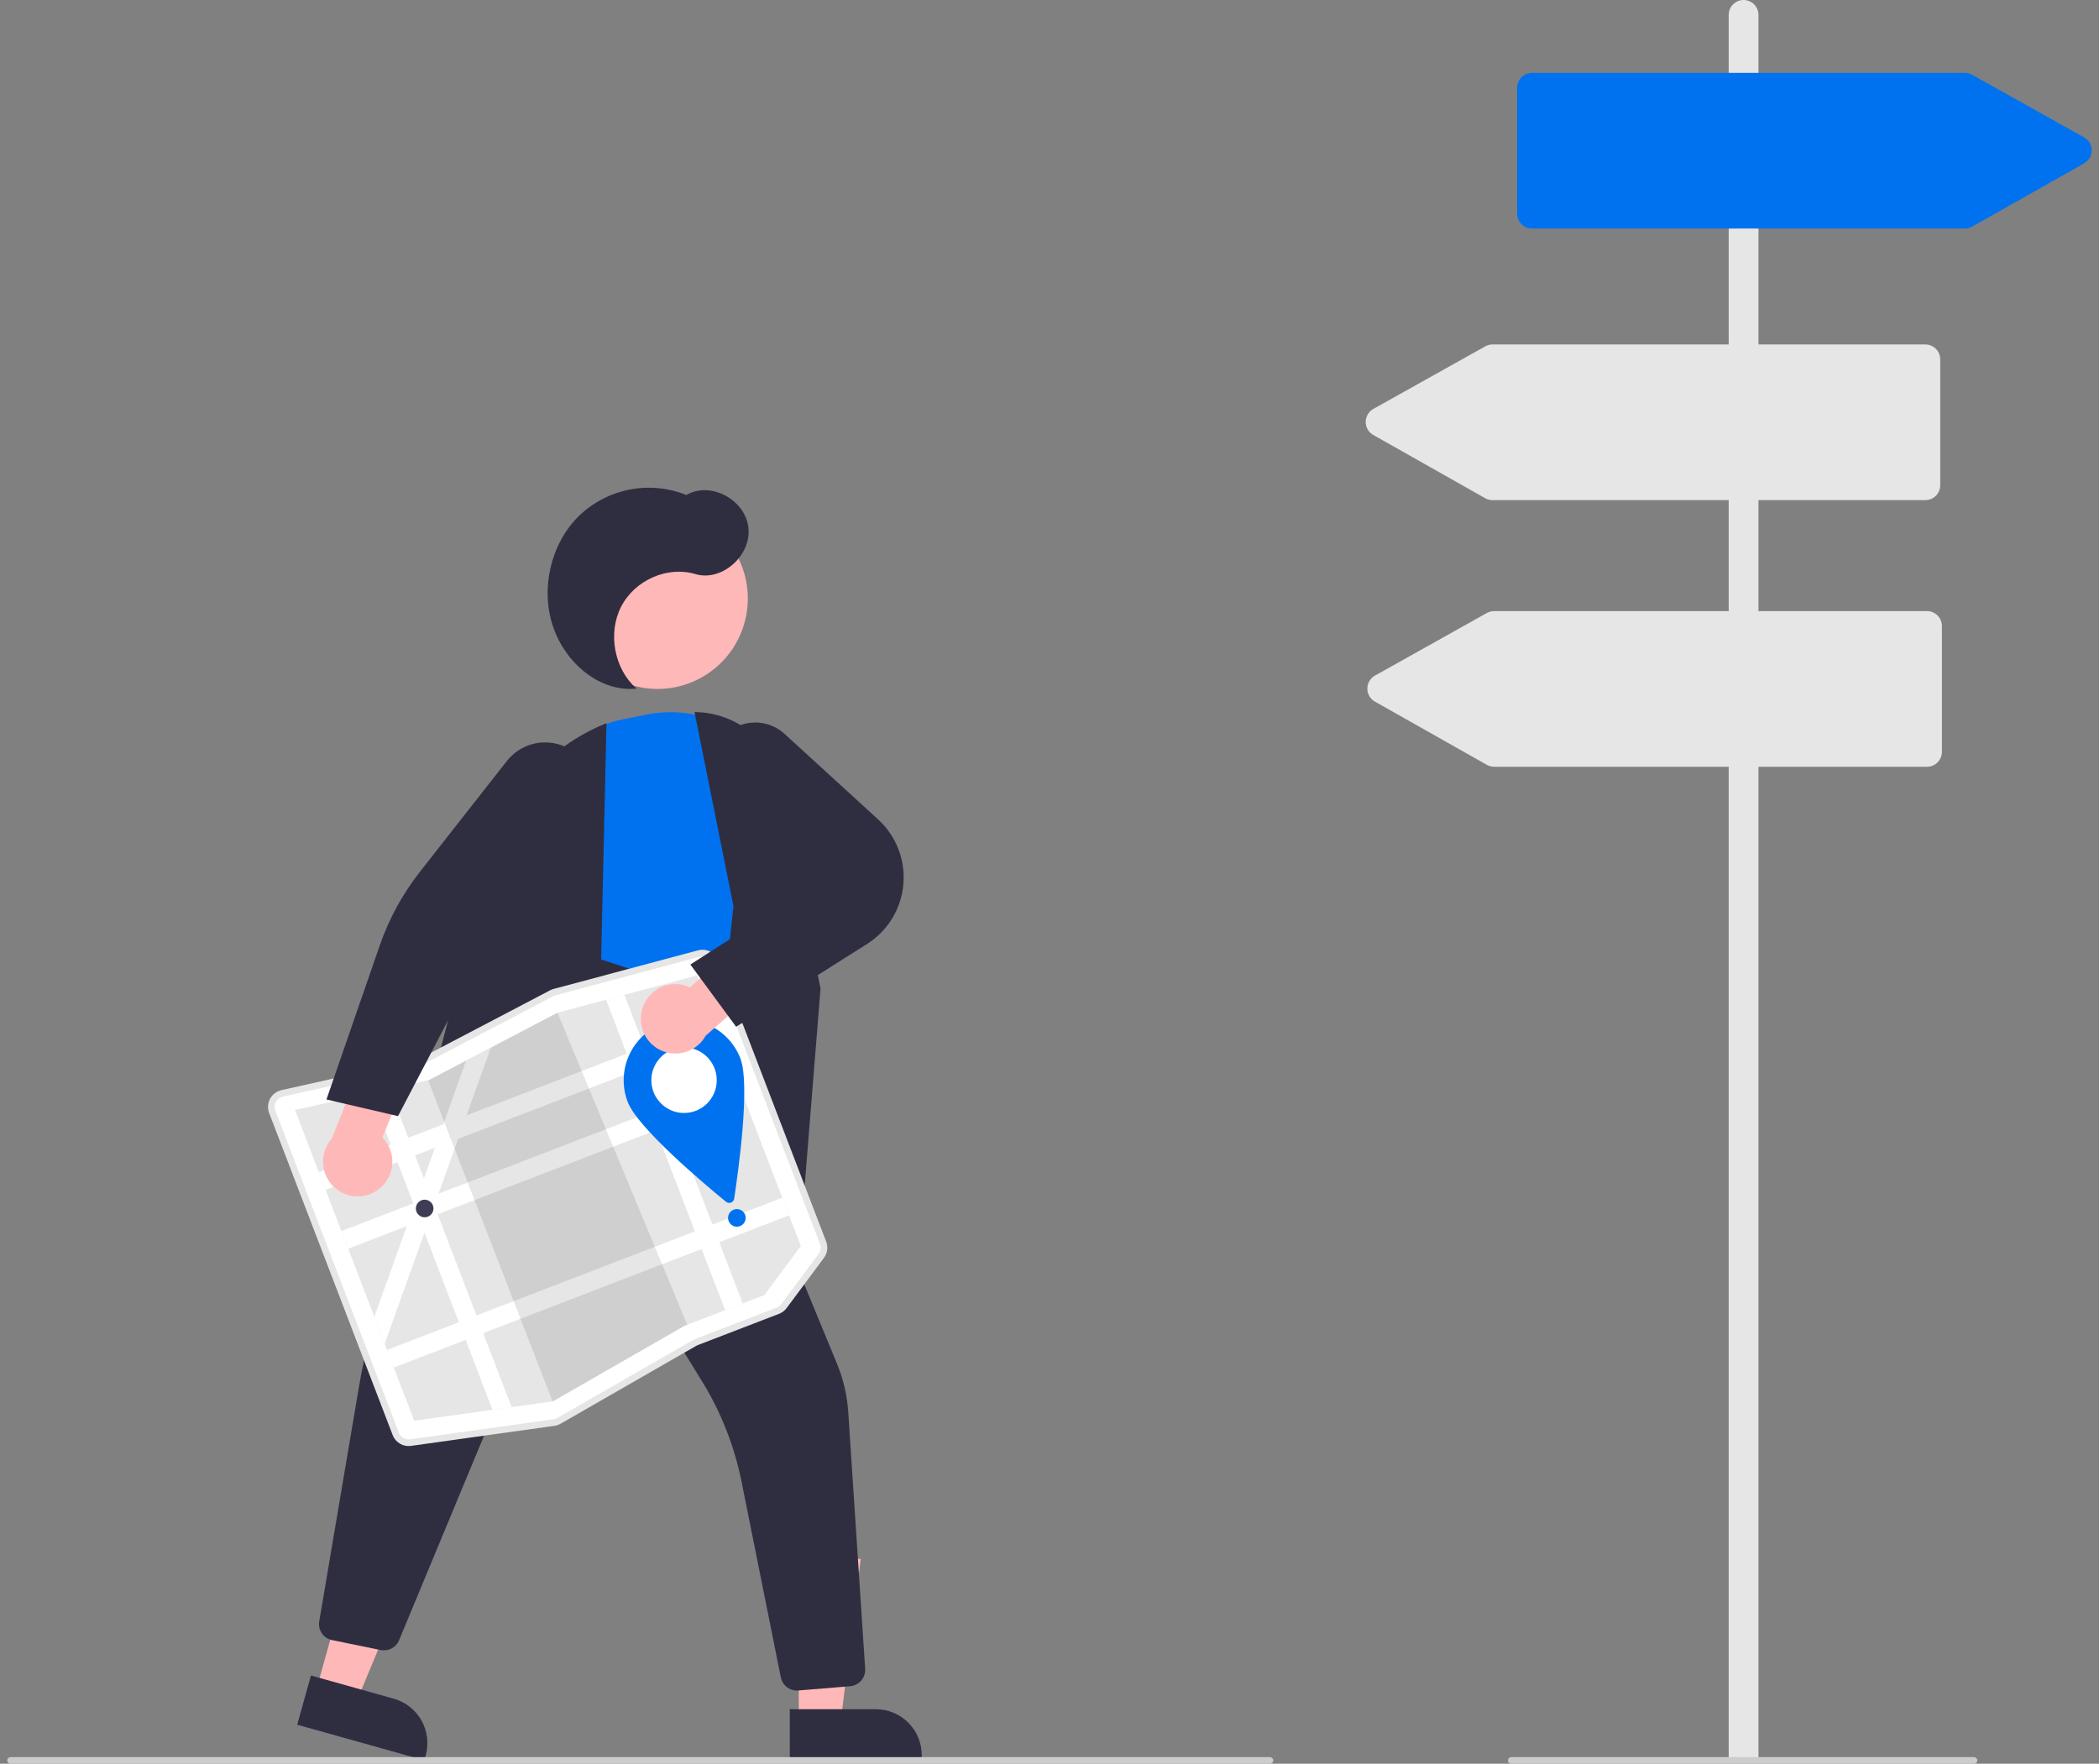 <svg width="144px" height="121px" viewBox="0 0 144 121" fill="none" xmlns="http://www.w3.org/2000/svg" alt=""><rect x="0" y="0" width="144" height="121" fill="#808080" stroke="none"/><g clip-path="url(#clip0_2769_8495)"><path d="M21.705 115.907L24.479 116.684L28.791 106.331L24.697 105.184L21.705 115.907Z" fill="#FFB8B8"></path><path d="M29.109 120.764L20.39 118.322L21.332 114.946L27.02 116.539C27.824 116.765 28.505 117.301 28.915 118.03C29.325 118.759 29.428 119.621 29.204 120.427L29.109 120.764Z" fill="#2F2E41"></path><path d="M54.8 118.084L57.681 118.084L59.05 106.949L54.799 106.95L54.8 118.084Z" fill="#FFB8B8"></path><path d="M63.236 120.764L54.183 120.764L54.182 117.259L60.088 117.259C60.502 117.259 60.911 117.34 61.293 117.499C61.675 117.657 62.022 117.89 62.314 118.182C62.606 118.475 62.838 118.823 62.997 119.206C63.155 119.588 63.236 119.999 63.236 120.413L63.236 120.764Z" fill="#2F2E41"></path><path d="M33.392 71.859L26.762 88.135L53.837 94.23L54.182 85.124L41.888 72.002L33.392 71.859Z" fill="#B3B3B3"></path><path d="M48.083 46.503C51.082 44.86 52.184 41.092 50.545 38.086C48.905 35.081 45.145 33.976 42.145 35.619C39.146 37.262 38.044 41.03 39.684 44.036C41.323 47.041 45.083 48.146 48.083 46.503Z" fill="#FFB8B8"></path><path d="M49.535 70.958L37.28 65.931L36.189 58.721C35.867 56.614 36.369 54.464 37.59 52.718C38.81 50.972 40.655 49.764 42.742 49.347L44.362 49.021C45.694 48.753 47.071 48.816 48.373 49.203C49.675 49.59 50.863 50.29 51.834 51.241C52.785 52.152 53.496 53.284 53.904 54.537C54.312 55.79 54.404 57.125 54.171 58.423C53.988 59.534 53.538 60.585 52.86 61.483C49.01 66.528 49.504 70.722 49.51 70.764L49.535 70.958Z" fill="#0072EF"></path><path d="M54.526 89.759L48.384 79.972L50.319 62.167L47.647 48.851L47.788 48.855C49.343 48.893 50.823 49.529 51.922 50.631C53.021 51.733 53.655 53.216 53.693 54.774L56.292 67.822L54.526 89.759Z" fill="#2F2E41"></path><path d="M54.667 115.979C54.408 115.979 54.157 115.889 53.957 115.724C53.757 115.56 53.619 115.331 53.568 115.077L50.877 101.669C50.386 99.213 49.46 96.864 48.145 94.734L40.552 82.427C40.514 82.365 40.46 82.316 40.396 82.283C40.332 82.251 40.26 82.237 40.189 82.242C40.117 82.248 40.048 82.273 39.99 82.316C39.932 82.358 39.887 82.416 39.859 82.482L27.377 112.53C27.276 112.771 27.096 112.968 26.866 113.09C26.637 113.212 26.372 113.251 26.117 113.199L22.783 112.518C22.497 112.461 22.245 112.294 22.08 112.053C21.916 111.813 21.851 111.517 21.901 111.229L24.622 95.165C25.177 91.89 26.122 88.695 27.438 85.646L36.651 64.311L50.246 68.785L51.143 78.325L57.425 93.567C57.859 94.62 58.119 95.736 58.193 96.873L59.354 114.489C59.372 114.783 59.275 115.072 59.083 115.295C58.891 115.518 58.619 115.657 58.327 115.683L54.759 115.975C54.728 115.978 54.697 115.979 54.667 115.979Z" fill="#2F2E41"></path><path d="M29.865 94.124L25.555 90.025L33.7 58.549C34.217 56.571 35.186 54.739 36.531 53.2C37.875 51.661 39.559 50.456 41.448 49.681L41.608 49.615L41.172 68.772L29.865 94.124Z" fill="#2F2E41"></path><path d="M43.671 47.24C42.142 45.914 41.677 43.44 42.614 41.617C43.551 39.793 45.791 38.811 47.707 39.385C49.511 39.925 51.562 38.123 51.342 36.19C51.122 34.257 48.723 32.998 47.09 33.959C45.853 33.461 44.498 33.332 43.19 33.588C41.882 33.843 40.675 34.472 39.715 35.398C37.795 37.282 37.067 40.362 37.929 42.951C38.79 45.541 41.195 47.502 43.671 47.24Z" fill="#2F2E41"></path><path d="M38.258 97.644C38.182 97.673 38.103 97.693 38.023 97.704L28.183 99.081C27.945 99.115 27.702 99.067 27.495 98.945C27.288 98.822 27.128 98.633 27.043 98.408L18.573 76.322C18.518 76.179 18.494 76.026 18.504 75.873C18.514 75.72 18.556 75.571 18.628 75.436C18.7 75.301 18.801 75.183 18.923 75.091C19.044 74.998 19.185 74.933 19.334 74.899L19.334 74.899L28.588 72.83C28.659 72.814 28.728 72.789 28.793 72.755L37.794 68.039C37.863 68.003 37.937 67.974 38.013 67.954L47.918 65.308C48.172 65.24 48.442 65.268 48.676 65.388C48.91 65.507 49.091 65.71 49.185 65.955L56.57 85.213C56.635 85.38 56.657 85.562 56.632 85.74C56.608 85.918 56.538 86.088 56.431 86.231L53.877 89.669C53.756 89.83 53.593 89.955 53.405 90.027L47.823 92.176C47.783 92.192 47.744 92.21 47.707 92.232L38.405 97.574C38.358 97.601 38.309 97.624 38.258 97.644Z" fill="white"></path><path d="M42.835 68.252L41.577 68.588L38.243 69.479L38.238 69.48L33.674 71.871L31.98 72.759L31.98 72.759L29.436 74.092L29.366 74.108L26.724 74.698L25.447 74.984L20.238 76.149L28.415 97.47L33.783 96.719L35.099 96.535L37.904 96.142L37.936 96.138L46.95 90.961L52.434 88.849L54.938 85.48L47.82 66.92L42.835 68.252Z" fill="#E6E6E6"></path><path d="M48.993 69.978L21.877 80.42L22.341 81.631L49.458 71.189L48.993 69.978Z" fill="white"></path><path d="M50.542 74.014L23.426 84.457L23.89 85.667L51.007 75.225L50.542 74.014Z" fill="white"></path><path d="M53.667 82.167L26.551 92.609L27.015 93.82L54.132 83.378L53.667 82.167Z" fill="white"></path><path d="M42.836 68.252L50.954 89.419L49.746 89.885L41.578 68.588L42.836 68.252Z" fill="white"></path><path d="M33.675 71.872L32.008 76.519L31.43 78.132L30.082 81.893L29.793 82.698L29.504 83.505L29.123 84.567L26.39 92.187L25.68 90.335L27.908 84.12L28.412 82.713L28.486 82.508L29.082 80.844L29.834 78.746L30.412 77.134L31.98 72.759L31.981 72.759L33.675 71.872Z" fill="white"></path><path opacity="0.1" d="M47.148 90.885L46.951 90.961L37.937 96.138L37.905 96.142L29.367 74.108L29.437 74.092L31.981 72.759L31.981 72.759L33.675 71.871L38.239 69.48L38.245 69.479L47.148 90.885Z" fill="black"></path><path d="M38.298 97.75C38.215 97.782 38.128 97.805 38.039 97.817L28.199 99.193C27.935 99.231 27.667 99.178 27.438 99.043C27.208 98.907 27.032 98.698 26.937 98.448L18.467 76.363C18.406 76.204 18.38 76.035 18.391 75.866C18.402 75.697 18.448 75.532 18.528 75.382C18.608 75.233 18.719 75.103 18.854 75C18.989 74.897 19.144 74.825 19.309 74.788L28.563 72.719C28.625 72.705 28.685 72.683 28.741 72.654L37.742 67.938C37.818 67.898 37.9 67.866 37.983 67.844L47.889 65.198C48.17 65.123 48.468 65.154 48.727 65.286C48.986 65.419 49.187 65.642 49.291 65.915L56.676 85.172C56.748 85.357 56.772 85.558 56.745 85.756C56.718 85.953 56.641 86.14 56.522 86.299L53.968 89.736C53.835 89.915 53.654 90.053 53.446 90.133L47.864 92.282C47.829 92.296 47.795 92.312 47.763 92.33L38.462 97.672C38.409 97.702 38.355 97.728 38.298 97.75ZM19.306 75.263C19.127 75.332 18.983 75.469 18.905 75.645C18.827 75.821 18.822 76.02 18.89 76.2L27.361 98.285C27.419 98.439 27.527 98.567 27.668 98.65C27.809 98.734 27.974 98.766 28.136 98.743L37.977 97.367C38.068 97.354 38.156 97.324 38.236 97.278L47.538 91.936C47.59 91.906 47.645 91.88 47.701 91.858L53.283 89.709C53.411 89.659 53.522 89.575 53.604 89.465L56.158 86.028C56.231 85.93 56.278 85.815 56.295 85.694C56.312 85.572 56.297 85.449 56.253 85.335L48.867 66.078C48.804 65.91 48.68 65.773 48.521 65.691C48.362 65.61 48.178 65.591 48.006 65.637L38.1 68.283C38.049 68.297 37.999 68.317 37.952 68.341L28.951 73.057C28.86 73.104 28.762 73.14 28.662 73.163L19.408 75.232C19.373 75.24 19.339 75.25 19.306 75.263Z" fill="#E6E6E6"></path><path d="M26.724 74.698L35.099 96.535L33.783 96.719L25.447 74.984L26.724 74.698Z" fill="white"></path><path d="M29.133 83.512C29.467 83.512 29.738 83.241 29.738 82.907C29.738 82.573 29.467 82.302 29.133 82.302C28.8 82.302 28.529 82.573 28.529 82.907C28.529 83.241 28.8 83.512 29.133 83.512Z" fill="#3F3D56"></path><path d="M50.551 84.157C50.885 84.157 51.156 83.886 51.156 83.552C51.156 83.218 50.885 82.947 50.551 82.947C50.218 82.947 49.947 83.218 49.947 83.552C49.947 83.886 50.218 84.157 50.551 84.157Z" fill="#0072EF"></path><path d="M50.796 72.619C51.482 74.406 50.657 80.331 50.367 82.233C50.357 82.293 50.332 82.35 50.294 82.397C50.256 82.445 50.206 82.481 50.149 82.503C50.092 82.525 50.031 82.531 49.971 82.522C49.911 82.512 49.854 82.487 49.807 82.448C48.321 81.231 43.748 77.385 43.063 75.597C42.868 75.088 42.775 74.546 42.788 74.001C42.803 73.456 42.923 72.919 43.145 72.421C43.366 71.923 43.682 71.473 44.077 71.098C44.471 70.723 44.936 70.429 45.444 70.233C45.951 70.038 46.492 69.944 47.036 69.958C47.58 69.972 48.116 70.094 48.613 70.315C49.11 70.537 49.559 70.854 49.933 71.249C50.308 71.645 50.601 72.11 50.796 72.619V72.619Z" fill="#0072EF"></path><path d="M46.929 76.356C48.169 76.356 49.173 75.35 49.173 74.108C49.173 72.866 48.169 71.859 46.929 71.859C45.69 71.859 44.685 72.866 44.685 74.108C44.685 75.35 45.69 76.356 46.929 76.356Z" fill="white"></path><path d="M44.049 69.257C44.139 68.923 44.302 68.613 44.526 68.349C44.749 68.084 45.027 67.873 45.341 67.728C45.655 67.583 45.996 67.509 46.342 67.511C46.687 67.513 47.028 67.591 47.34 67.739L51.346 64.111L54.14 66.013L48.411 71.057C48.128 71.566 47.668 71.953 47.119 72.145C46.57 72.337 45.97 72.32 45.432 72.098C44.894 71.876 44.456 71.465 44.201 70.941C43.947 70.417 43.892 69.818 44.049 69.257Z" fill="#FFB8B8"></path><path d="M50.501 70.441L47.361 66.171L54.519 61.58L49.389 54.244C48.97 53.645 48.786 52.911 48.873 52.185C48.96 51.458 49.311 50.789 49.859 50.306C50.408 49.822 51.115 49.559 51.846 49.566C52.576 49.572 53.278 49.849 53.818 50.342L60.242 56.215C60.854 56.775 61.328 57.468 61.629 58.241C61.93 59.015 62.048 59.847 61.975 60.674C61.902 61.501 61.639 62.3 61.208 63.008C60.776 63.717 60.187 64.316 59.487 64.758L50.501 70.441Z" fill="#2F2E41"></path><path d="M25.902 81.644C26.186 81.447 26.424 81.189 26.597 80.89C26.771 80.591 26.878 80.257 26.909 79.913C26.94 79.568 26.896 79.221 26.778 78.895C26.661 78.569 26.474 78.273 26.23 78.028L28.306 73.033L25.584 71.029L22.752 78.124C22.368 78.562 22.157 79.125 22.16 79.708C22.163 80.291 22.379 80.852 22.767 81.286C23.155 81.72 23.689 81.996 24.267 82.062C24.845 82.128 25.427 81.979 25.902 81.644V81.644Z" fill="#FFB8B8"></path><path d="M27.305 76.572L22.396 75.427L26.054 64.857C26.685 63.033 27.615 61.328 28.806 59.811L34.773 52.207C35.319 51.512 36.118 51.061 36.994 50.955C37.871 50.848 38.754 51.094 39.45 51.638C40.146 52.183 40.598 52.981 40.708 53.859C40.817 54.737 40.575 55.623 40.034 56.322L33.413 64.886L27.305 76.572Z" fill="#2F2E41"></path><path d="M87.124 121H0.727C0.667 121 0.609 120.976 0.566 120.934C0.524 120.891 0.5 120.833 0.5 120.773C0.5 120.713 0.524 120.655 0.566 120.612C0.609 120.57 0.667 120.546 0.727 120.546H87.124C87.184 120.546 87.242 120.57 87.284 120.612C87.327 120.655 87.351 120.713 87.351 120.773C87.351 120.833 87.327 120.891 87.284 120.934C87.242 120.976 87.184 121 87.124 121Z" fill="#CCCCCC"></path><path d="M120.637 120.886H118.596V1.023C118.596 0.751 118.703 0.491 118.895 0.299C119.086 0.108 119.346 0 119.616 0C119.887 0 120.146 0.108 120.338 0.299C120.529 0.491 120.637 0.751 120.637 1.023V120.886Z" fill="#E6E6E6"></path><path d="M135.425 121H103.678C103.618 121 103.56 120.976 103.518 120.934C103.475 120.891 103.451 120.833 103.451 120.773C103.451 120.713 103.475 120.655 103.518 120.612C103.56 120.57 103.618 120.546 103.678 120.546H135.425C135.485 120.546 135.543 120.57 135.585 120.612C135.628 120.655 135.652 120.713 135.652 120.773C135.652 120.833 135.628 120.891 135.585 120.934C135.543 120.976 135.485 121 135.425 121Z" fill="#CCCCCC"></path><path d="M134.797 15.679H105.102C104.832 15.678 104.573 15.571 104.381 15.379C104.19 15.187 104.082 14.927 104.082 14.656V6.022C104.082 5.75 104.19 5.491 104.381 5.299C104.573 5.107 104.832 4.999 105.102 4.999H134.799C134.973 4.999 135.145 5.044 135.297 5.129L142.976 9.423C143.134 9.512 143.266 9.641 143.358 9.797C143.45 9.954 143.499 10.132 143.499 10.314C143.5 10.495 143.452 10.674 143.36 10.831C143.269 10.988 143.138 11.117 142.98 11.207L135.298 15.547C135.145 15.633 134.973 15.679 134.797 15.679Z" fill="#0072EF"></path><path d="M132.088 34.312H102.393C102.218 34.312 102.045 34.266 101.892 34.18L94.211 29.84C94.053 29.75 93.921 29.62 93.83 29.464C93.739 29.307 93.691 29.128 93.691 28.947C93.692 28.765 93.74 28.587 93.832 28.43C93.924 28.274 94.056 28.145 94.215 28.056L101.894 23.762C102.046 23.677 102.217 23.632 102.391 23.632H132.088C132.359 23.632 132.618 23.74 132.809 23.932C133.001 24.123 133.108 24.383 133.108 24.654V33.289C133.108 33.56 133.001 33.82 132.809 34.012C132.618 34.203 132.359 34.311 132.088 34.312Z" fill="#E6E6E6"></path><path d="M132.201 52.604H102.507C102.331 52.603 102.158 52.558 102.005 52.472L94.324 48.132C94.166 48.042 94.035 47.913 93.943 47.756C93.852 47.599 93.804 47.42 93.805 47.239C93.805 47.057 93.854 46.879 93.946 46.722C94.038 46.566 94.17 46.436 94.328 46.348L102.007 42.053C102.159 41.969 102.33 41.924 102.504 41.924H132.201C132.472 41.924 132.731 42.032 132.923 42.224C133.114 42.415 133.221 42.675 133.222 42.946V51.581C133.221 51.852 133.114 52.112 132.923 52.304C132.731 52.495 132.472 52.603 132.201 52.604Z" fill="#E6E6E6"></path></g><defs><clipPath id="clip0_2769_8495"><rect width="143" height="121" fill="white" transform="translate(0.5)"></rect></clipPath></defs></svg>